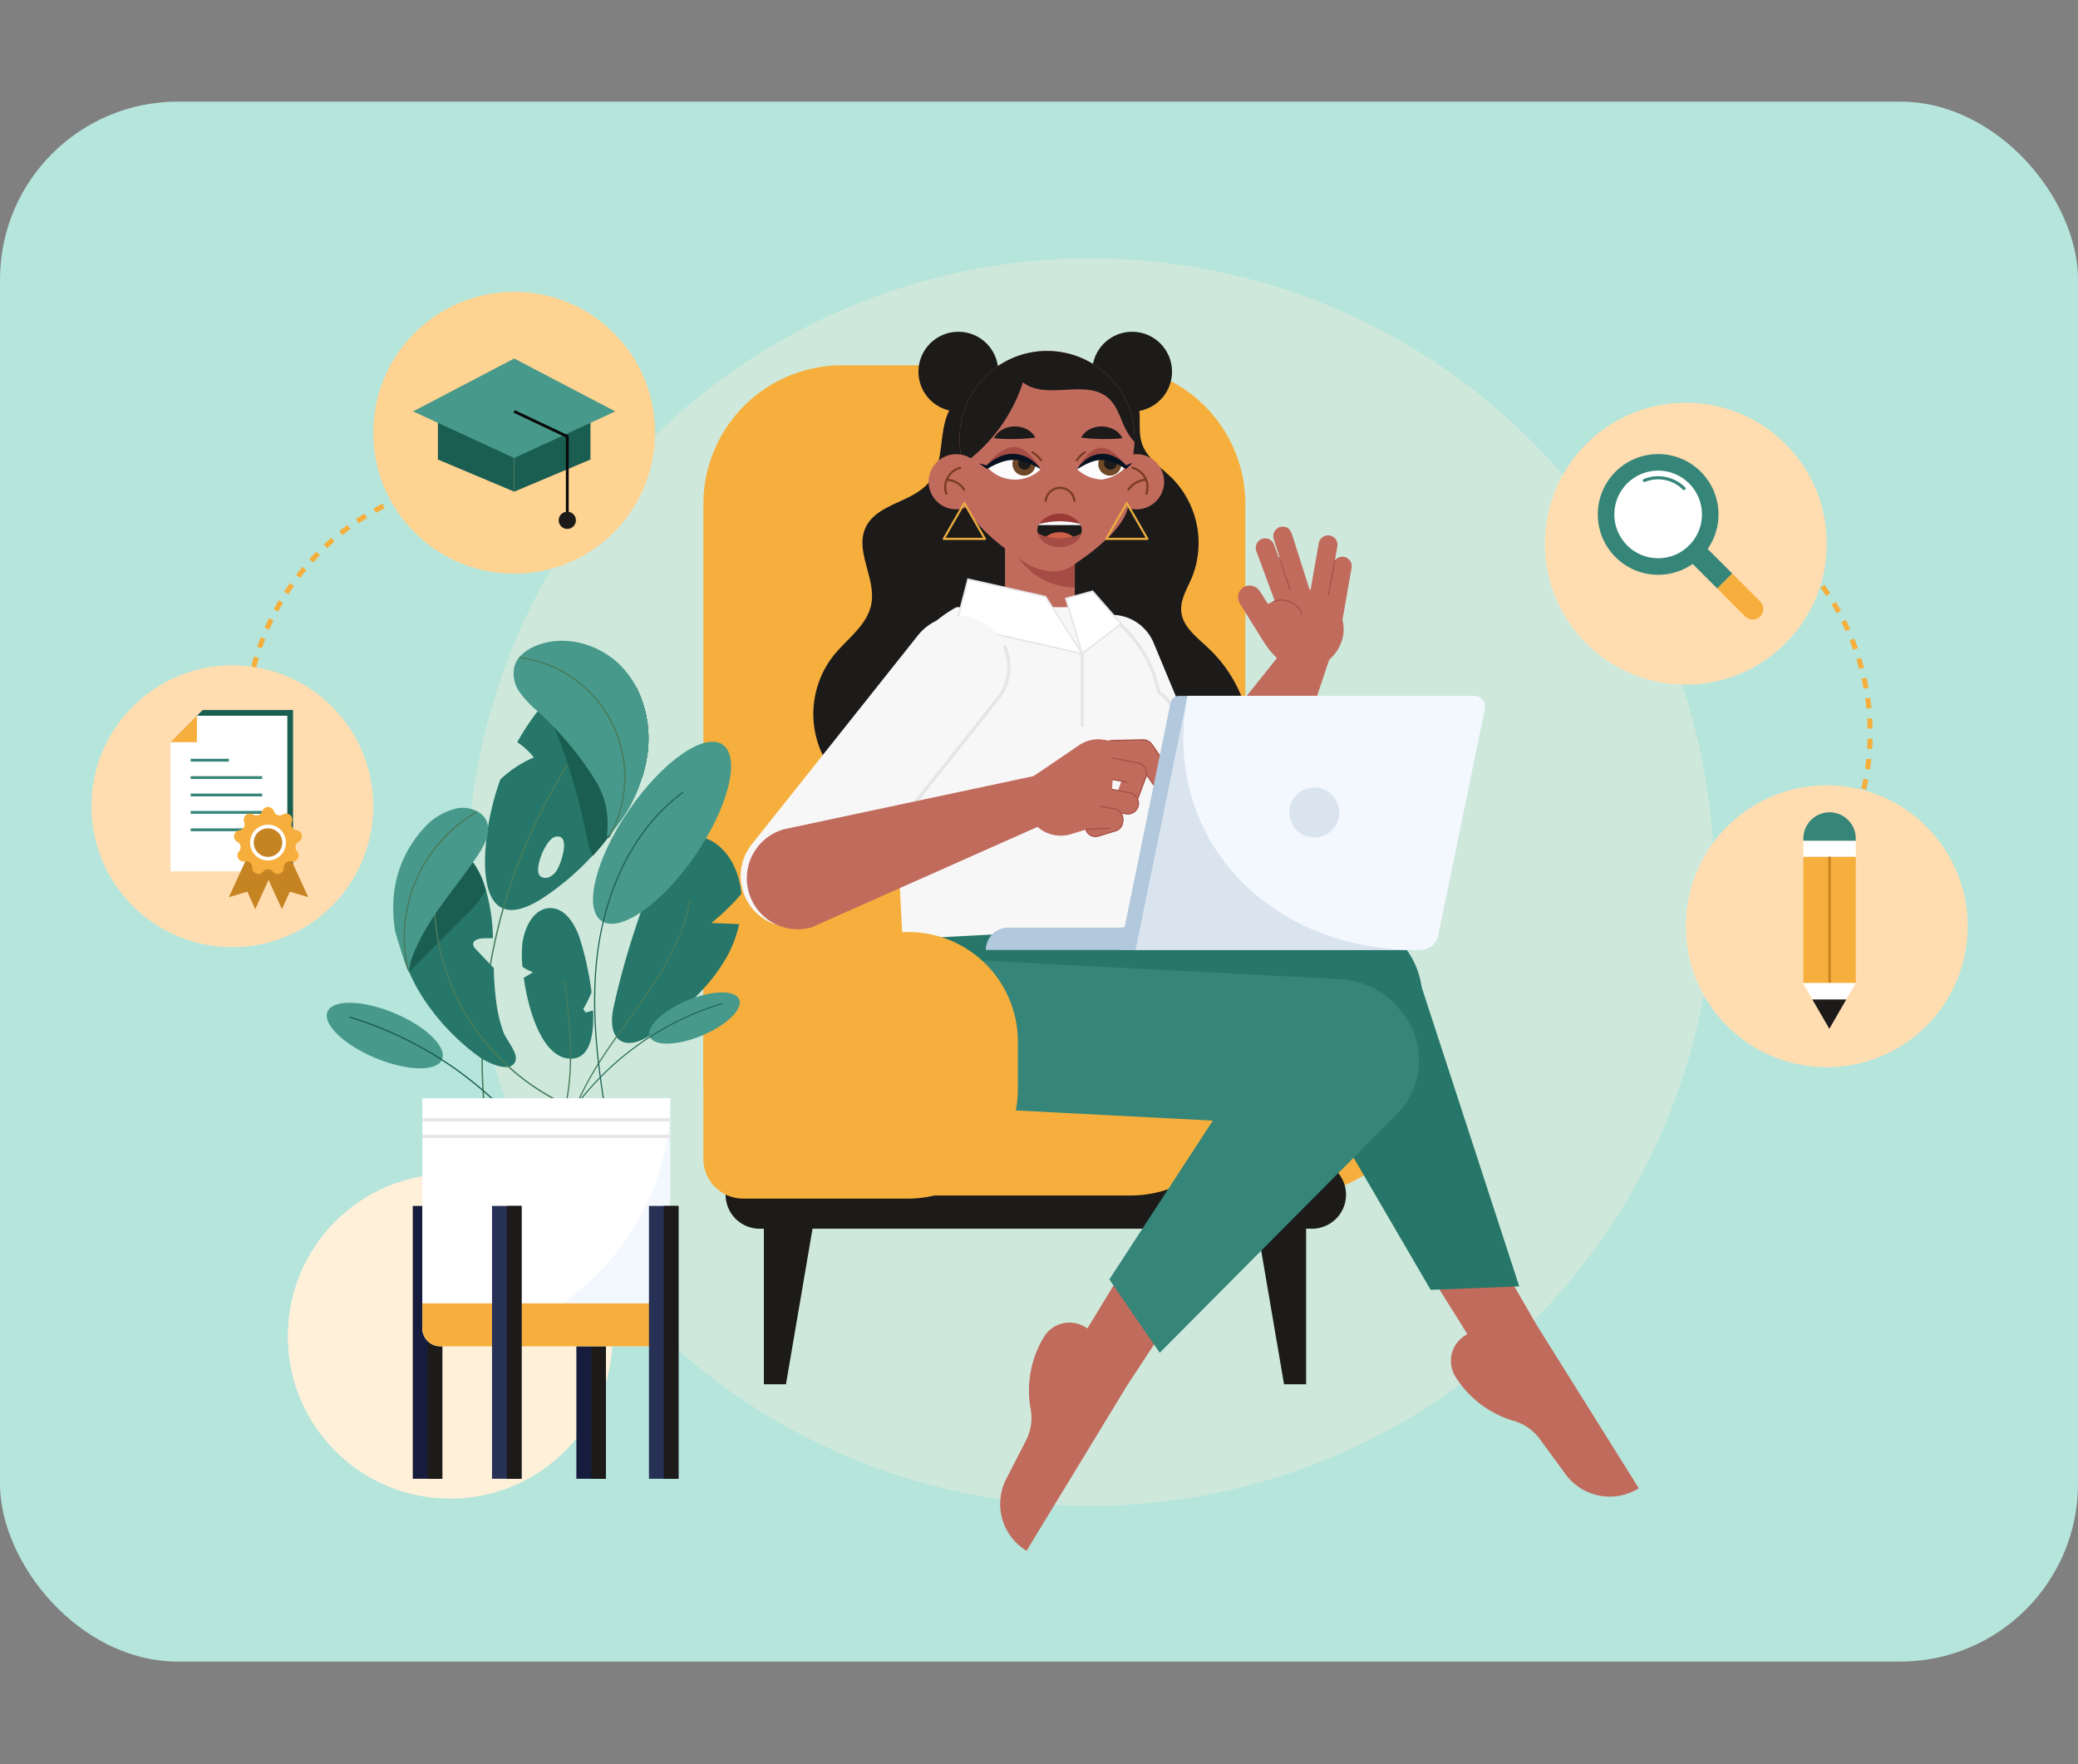 <svg xmlns="http://www.w3.org/2000/svg" width="409" height="347.196" viewBox="0 0 409 347.196">
  <rect x="0" y="0" width="409" height="347.196" fill="#808080" stroke="none"/>
  <g id="Group_13029" data-name="Group 13029" transform="translate(-436.9 -3540.533)">
    <rect id="Rectangle_174" data-name="Rectangle 174" width="409" height="307" rx="35" transform="translate(436.9 3560.533)" fill="#b6e6dd" opacity="0.98"/>
    <g id="Group_3886" data-name="Group 3886" transform="translate(454.9 3540.533)">
      <g id="Group_3809" data-name="Group 3809" transform="translate(23.035 0)">
        <circle id="Ellipse_104" data-name="Ellipse 104" cx="122.752" cy="122.752" r="122.752" transform="translate(0 173.598) rotate(-45)" fill="#fff0d9" opacity="0.33"/>
        <circle id="Ellipse_107" data-name="Ellipse 107" cx="31.966" cy="31.966" r="31.966" transform="translate(15.606 231.006)" fill="#fff0d9"/>
      </g>
      <g id="Group_3849" data-name="Group 3849" transform="translate(120.442 65.288)">
        <g id="Group_3814" data-name="Group 3814" transform="translate(0 6.602)">
          <path id="Path_3544" data-name="Path 3544" d="M1161.861,494.336h-9.439a26.231,26.231,0,0,1-26.231-26.232h0a26.231,26.231,0,0,1,26.231-26.232h9.439a26.231,26.231,0,0,1,26.231,26.232h0A26.231,26.231,0,0,1,1161.861,494.336Z" transform="translate(-1045.746 -330.95)" fill="#f6af3d"/>
          <path id="Path_3545" data-name="Path 3545" d="M1167.3,491.473h-94.8a13.115,13.115,0,0,1-13.115-13.115h0a13.116,13.116,0,0,1,13.115-13.116h94.8a13.117,13.117,0,0,1,13.116,13.116h0A13.116,13.116,0,0,1,1167.3,491.473Z" transform="translate(-1053.93 -328.087)" fill="#e2982b"/>
          <g id="Group_3813" data-name="Group 3813" transform="translate(4.377 156.538)">
            <path id="Path_3546" data-name="Path 3546" d="M1173.843,495.895H1065.117a6.692,6.692,0,0,1-6.692-6.692h0a6.692,6.692,0,0,1,6.692-6.692h108.726a6.693,6.693,0,0,1,6.692,6.692h0A6.693,6.693,0,0,1,1173.843,495.895Z" transform="translate(-1058.425 -482.51)" fill="#1c1b1a"/>
            <g id="Group_3812" data-name="Group 3812" transform="translate(7.53 11.647)">
              <g id="Group_3810" data-name="Group 3810" transform="translate(96.852)">
                <path id="Path_3547" data-name="Path 3547" d="M1156.943,525.238h4.347V492.886h-9.875Z" transform="translate(-1151.415 -492.886)" fill="#1c1b1a"/>
              </g>
              <g id="Group_3811" data-name="Group 3811">
                <path id="Path_3548" data-name="Path 3548" d="M1069.48,525.238h-4.348V492.886h9.875Z" transform="translate(-1065.133 -492.886)" fill="#1c1b1a"/>
              </g>
            </g>
          </g>
          <path id="Rectangle_193" data-name="Rectangle 193" d="M27.319,0H79.357a27.319,27.319,0,0,1,27.319,27.319V140.807A22.579,22.579,0,0,1,84.1,163.386H22.579A22.579,22.579,0,0,1,0,140.807V27.319A27.319,27.319,0,0,1,27.319,0Z" fill="#f6af3d"/>
        </g>
        <g id="Group_3847" data-name="Group 3847" transform="translate(7.336)">
          <g id="Group_3832" data-name="Group 3832" transform="translate(14.303)">
            <g id="Group_3815" data-name="Group 3815">
              <path id="Path_3549" data-name="Path 3549" d="M1099.751,354.25c-1.075,3.988-.525,8.621-3.094,11.855-3.271,4.118-10.389,4.268-12.578,9.05-2.114,4.619,2.048,9.936,1.155,14.937-.754,4.217-4.768,6.906-7.461,10.238a18.618,18.618,0,0,0-1.794,20.213,18.293,18.293,0,0,0,18.117,9.037c9.16-1.319,17.676-9.689,26.365-6.509,5.619,2.058,8.589,8.252,13.643,11.456,5.568,3.533,13.32,2.764,18.512-1.3s7.8-10.965,7.28-17.538a26.947,26.947,0,0,0-8.761-17.229c-2.078-1.935-4.588-3.9-4.9-6.72-.263-2.379,1.147-4.57,2.079-6.774a18.2,18.2,0,0,0-3.736-19.394c-2.218-2.242-5.15-4.067-6.119-7.067-.73-2.257-.172-4.734-.593-7.068-.733-4.065-4.391-7.1-8.337-8.325C1119.734,340.074,1102.842,342.8,1099.751,354.25Z" transform="translate(-1073.804 -336.588)" fill="#1c1b1a"/>
              <circle id="Ellipse_108" data-name="Ellipse 108" cx="7.857" cy="7.857" r="7.857" transform="translate(54.89)" fill="#1c1b1a"/>
              <circle id="Ellipse_109" data-name="Ellipse 109" cx="7.857" cy="7.857" r="7.857" transform="translate(20.688 0)" fill="#1c1b1a"/>
            </g>
            <g id="Group_3816" data-name="Group 3816" transform="translate(37.732 35.089)">
              <rect id="Rectangle_194" data-name="Rectangle 194" width="13.733" height="22.422" transform="translate(13.733 22.422) rotate(180)" fill="#c16b5d"/>
              <path id="Path_3550" data-name="Path 3550" d="M1121.123,383.652h0V368.434h-13.48v1.736A13.481,13.481,0,0,0,1121.123,383.652Z" transform="translate(-1107.391 -368.434)" fill="#a54d44"/>
            </g>
            <path id="Path_3551" data-name="Path 3551" d="M1099.448,357.769a19.377,19.377,0,0,0,.457,4.215l.1.942.77,7.107c.44,5.329,11.495,12.056,11.495,12.056a7.83,7.83,0,0,0,2.5,1.264,11.555,11.555,0,0,0,2.75.568,6.977,6.977,0,0,0,4.719-1.506c.337-.266.689-.507,1.043-.75,2.218-1.52,8.711-6.306,9.312-10.529l1.082-10.617a17.938,17.938,0,0,0,.209-2.051c.01-.231.013-.464.013-.7a17.224,17.224,0,1,0-34.448,0Z" transform="translate(-1070.662 -336.762)" fill="#c16b5d"/>
            <path id="Path_3552" data-name="Path 3552" d="M1099.448,357.769a19.377,19.377,0,0,0,.457,4.215l.1.942a32.069,32.069,0,0,0,11.918-16.208c4.552,3.628,12.509-.77,16.835,3.124,1.755,1.576,2.334,4.043,3.406,6.141a11.98,11.98,0,0,0,1.719,2.484c.01-.231.013-.464.013-.7a17.224,17.224,0,1,0-34.448,0Z" transform="translate(-1070.662 -336.762)" fill="#1c1b1a"/>
            <g id="Group_3823" data-name="Group 3823" transform="translate(22.69 24.09)">
              <g id="Group_3821" data-name="Group 3821">
                <g id="Group_3818" data-name="Group 3818" transform="translate(35.497 0)">
                  <path id="Path_3553" data-name="Path 3553" d="M1136.5,364.065a5.43,5.43,0,1,0-5.43,5.43A5.43,5.43,0,0,0,1136.5,364.065Z" transform="translate(-1125.641 -358.635)" fill="#c16b5d"/>
                  <g id="Group_3817" data-name="Group 3817" transform="translate(3.746 2.645)">
                    <path id="Path_3554" data-name="Path 3554" d="M1132.58,363.123a4.42,4.42,0,0,0-3.6,2.1" transform="translate(-1128.978 -360.73)" fill="none" stroke="#7b3b24" stroke-miterlimit="10" stroke-width="0.42"/>
                    <path id="Path_3555" data-name="Path 3555" d="M1129.617,360.991a3.954,3.954,0,0,1,2.848,5.312" transform="translate(-1128.9 -360.991)" fill="none" stroke="#7b3b24" stroke-miterlimit="10" stroke-width="0.42"/>
                  </g>
                </g>
                <g id="Group_3820" data-name="Group 3820">
                  <circle id="Ellipse_110" data-name="Ellipse 110" cx="5.43" cy="5.43" r="5.43" fill="#c16b5d"/>
                  <g id="Group_3819" data-name="Group 3819" transform="translate(3.281 2.645)">
                    <path id="Path_3556" data-name="Path 3556" d="M1097.146,363.123a4.42,4.42,0,0,1,3.6,2.1" transform="translate(-1096.915 -360.73)" fill="none" stroke="#7b3b24" stroke-miterlimit="10" stroke-width="0.42"/>
                    <path id="Path_3557" data-name="Path 3557" d="M1100.056,360.991a3.956,3.956,0,0,0-2.848,5.312" transform="translate(-1096.94 -360.991)" fill="none" stroke="#7b3b24" stroke-miterlimit="10" stroke-width="0.42"/>
                  </g>
                </g>
              </g>
              <g id="Group_3822" data-name="Group 3822" transform="translate(2.977 9.624)">
                <path id="Path_3558" data-name="Path 3558" d="M1129.215,367.208l-2.028,3.526-2.029,3.526h8.113l-2.028-3.526Z" transform="translate(-1093.18 -367.208)" fill="none" stroke="#eaab40" stroke-linecap="round" stroke-linejoin="round" stroke-width="0.42"/>
                <path id="Path_3559" data-name="Path 3559" d="M1100.727,367.208l-2.028,3.526-2.028,3.526h8.113l-2.028-3.526Z" transform="translate(-1096.67 -367.208)" fill="none" stroke="#eaab40" stroke-linecap="round" stroke-linejoin="round" stroke-width="0.42"/>
              </g>
            </g>
            <g id="Group_3831" data-name="Group 3831" transform="translate(32.695 18.635)">
              <g id="Group_3828" data-name="Group 3828" transform="translate(0 4.055)">
                <g id="Group_3825" data-name="Group 3825">
                  <path id="Path_3560" data-name="Path 3560" d="M1114.845,361.771s-2.2-4.268-5.11-4.381-5.624,3.69-5.624,3.69,2.465,2.646,5.371,2.759A8.671,8.671,0,0,0,1114.845,361.771Z" transform="translate(-1102.785 -357.388)" fill="#a54d44"/>
                  <g id="Group_3824" data-name="Group 3824" transform="translate(0 0.957)">
                    <path id="Path_3561" data-name="Path 3561" d="M1114.822,361.561a7.307,7.307,0,0,1-10.52-.425,8.687,8.687,0,0,1,5.357-2.024c.036.01.059,0,.1.008a7.9,7.9,0,0,1,4.053,1.574s-.023.012-.005.018A8.911,8.911,0,0,1,1114.822,361.561Z" transform="translate(-1102.762 -358.134)" fill="#fcfcfc"/>
                    <path id="Path_3562" data-name="Path 3562" d="M1113.171,361.158a2.27,2.27,0,1,1-4.36-1.266,2.146,2.146,0,0,1,.4-.773,7.9,7.9,0,0,1,4.053,1.574s-.023.012-.006.018A3.523,3.523,0,0,1,1113.171,361.158Z" transform="translate(-1102.221 -358.132)" fill="#6f4828"/>
                    <path id="Path_3563" data-name="Path 3563" d="M1114.056,360.03a5.97,5.97,0,0,0-1.977-1.79" transform="translate(-1101.809 -358.24)" fill="none" stroke="#7b3b24" stroke-miterlimit="10" stroke-width="0.42"/>
                    <path id="Path_3564" data-name="Path 3564" d="M1112.238,360.366a1.254,1.254,0,1,0-1.254,1.255A1.254,1.254,0,0,0,1112.238,360.366Z" transform="translate(-1102.097 -358.133)" fill="#1c1b1a"/>
                    <path id="Path_3565" data-name="Path 3565" d="M1114.994,361.62a7.016,7.016,0,0,0-2.182-2.071,6.533,6.533,0,0,0-2.97-.975,6.6,6.6,0,0,0-3.083.629,8,8,0,0,0-2.5,1.776l.335-.047c-.549-.164-1.1-.332-1.668-.448.452.368.93.684,1.405,1l.124.083.211-.13a13.324,13.324,0,0,1,2.511-1.19,7.04,7.04,0,0,1,5.235.094A16.3,16.3,0,0,1,1114.994,361.62Z" transform="translate(-1102.93 -358.2)" fill="#071321"/>
                  </g>
                </g>
                <g id="Group_3827" data-name="Group 3827" transform="translate(19.077 0.13)">
                  <path id="Path_3566" data-name="Path 3566" d="M1120.075,361.757s2-4.135,4.635-4.251,5.07,3.829,5.07,3.829-2.209,2.375-4.845,2.49A7.508,7.508,0,0,1,1120.075,361.757Z" transform="translate(-1119.907 -357.504)" fill="#a54d44"/>
                  <g id="Group_3826" data-name="Group 3826" transform="translate(0 0.826)">
                    <path id="Path_3567" data-name="Path 3567" d="M1120.075,361.561a7.525,7.525,0,0,0,4.856,2.025,7.623,7.623,0,0,0,4.681-2.45,7.52,7.52,0,0,0-4.856-2.024c-.033.01-.054,0-.086.008a6.8,6.8,0,0,0-3.675,1.574s.021.012,0,.018A8.446,8.446,0,0,0,1120.075,361.561Z" transform="translate(-1119.907 -358.134)" fill="#fcfcfc"/>
                    <path id="Path_3568" data-name="Path 3568" d="M1119.925,360.03a5.639,5.639,0,0,1,1.791-1.79" transform="translate(-1119.925 -358.24)" fill="none" stroke="#7b3b24" stroke-miterlimit="10" stroke-width="0.42"/>
                    <path id="Path_3569" data-name="Path 3569" d="M1128.22,361.158a2.27,2.27,0,1,1-4.36-1.266,2.15,2.15,0,0,1,.4-.773,7.9,7.9,0,0,1,4.053,1.574s-.024.012-.006.018A3.5,3.5,0,0,1,1128.22,361.158Z" transform="translate(-1119.454 -358.132)" fill="#6f4828"/>
                    <circle id="Ellipse_111" data-name="Ellipse 111" cx="1.254" cy="1.254" r="1.254" transform="translate(5.448 0.979)" fill="#1c1b1a"/>
                    <path id="Path_3570" data-name="Path 3570" d="M1120.072,361.62a15.781,15.781,0,0,1,2.336-1.264,8.694,8.694,0,0,1,1.186-.4,6.292,6.292,0,0,1,1.185-.161,6.494,6.494,0,0,1,2.359.458,12.122,12.122,0,0,1,2.264,1.179l.243.163.138-.126c.392-.357.787-.709,1.149-1.111a15.9,15.9,0,0,0-1.484.595l.38.037a7.125,7.125,0,0,0-2.23-1.768,5.215,5.215,0,0,0-5.621.358A6.334,6.334,0,0,0,1120.072,361.62Z" transform="translate(-1119.907 -358.2)" fill="#071321"/>
                  </g>
                </g>
              </g>
              <g id="Group_3829" data-name="Group 3829" transform="translate(2.876)">
                <path id="Path_3571" data-name="Path 3571" d="M1120.766,355.955a19.686,19.686,0,0,0,2.2.227c.65.036,1.253.058,1.855.068s1.207.008,1.857-.008a21.345,21.345,0,0,0,2.207-.155,3.821,3.821,0,0,0-1.705-1.725,5.186,5.186,0,0,0-4.653-.07A3.91,3.91,0,0,0,1120.766,355.955Z" transform="translate(-1103.621 -353.776)" fill="#1c1b1a"/>
                <path id="Path_3572" data-name="Path 3572" d="M1113.612,355.955a3.908,3.908,0,0,0-1.762-1.662,5.184,5.184,0,0,0-4.652.07,3.826,3.826,0,0,0-1.706,1.725,21.352,21.352,0,0,0,2.207.155c.65.016,1.253.02,1.857.008s1.206-.033,1.855-.068A19.653,19.653,0,0,0,1113.612,355.955Z" transform="translate(-1105.492 -353.776)" fill="#1c1b1a"/>
              </g>
              <path id="Path_3573" data-name="Path 3573" d="M1120.217,367.248a2.843,2.843,0,0,0-5.679,0" transform="translate(-1101.508 -352.456)" fill="none" stroke="#7b3b24" stroke-miterlimit="10" stroke-width="0.42"/>
              <g id="Group_3830" data-name="Group 3830" transform="translate(11.406 17.152)">
                <path id="Path_3574" data-name="Path 3574" d="M1121.752,372.586c-.384,1.511-2.163,2.655-4.28,2.655-2.163,0-3.973-1.2-4.311-2.762a9.125,9.125,0,0,0,4.311,1.09A10.65,10.65,0,0,0,1121.752,372.586Z" transform="translate(-1113.082 -368.637)" fill="#a54d44"/>
                <path id="Path_3575" data-name="Path 3575" d="M1121.472,371.084a15.578,15.578,0,0,0-8.085.033,5.019,5.019,0,0,1,8.085-.033Z" transform="translate(-1113.055 -369.056)" fill="#9b3a35"/>
                <path id="Path_3576" data-name="Path 3576" d="M1121.832,372.192a2.039,2.039,0,0,1-.1.647,10.515,10.515,0,0,1-4.278.982,9.044,9.044,0,0,1-4.307-1.089,2.113,2.113,0,0,1-.06-.54,2.7,2.7,0,0,1,.119-.778,1.328,1.328,0,0,1,.1-.254c.037-.065.066-.139.1-.2a15.454,15.454,0,0,1,8.081-.033,1.371,1.371,0,0,1,.119.237,2.658,2.658,0,0,1,.082.254A2.141,2.141,0,0,1,1121.832,372.192Z" transform="translate(-1113.091 -368.891)" fill="#1c1b1a"/>
                <path id="Path_3577" data-name="Path 3577" d="M1119.925,373.2a10.373,10.373,0,0,1-2.654.388,8.495,8.495,0,0,1-2.639-.4,4.182,4.182,0,0,1,2.639-.862A4.131,4.131,0,0,1,1119.925,373.2Z" transform="translate(-1112.902 -368.655)" fill="#cf5f46"/>
                <path id="Path_3578" data-name="Path 3578" d="M1121.586,371.161h-8.3c.037-.065.066-.139.1-.2a15.455,15.455,0,0,1,8.081-.033A1.38,1.38,0,0,1,1121.586,371.161Z" transform="translate(-1113.067 -368.891)" fill="#fcfcfc"/>
              </g>
            </g>
          </g>
          <g id="Group_3838" data-name="Group 3838" transform="translate(64.104 38.369)">
            <g id="Group_3837" data-name="Group 3837">
              <g id="Group_3835" data-name="Group 3835" transform="translate(0 17.343)">
                <g id="Group_3834" data-name="Group 3834">
                  <g id="Group_3833" data-name="Group 3833">
                    <path id="Path_3579" data-name="Path 3579" d="M1144.631,413.728v35.544a8.942,8.942,0,0,1-7.146-5.431l-8.246-19.763-10.377-24.9a8.927,8.927,0,1,1,16.477-6.878l5.377,12.925Z" transform="translate(-1118.169 -386.806)" fill="#f7f7f7"/>
                    <path id="Path_3580" data-name="Path 3580" d="M1167.5,393.374l-15.8,47.236a8.936,8.936,0,0,1-7.616,7.831,8.65,8.65,0,0,1-1.434.093c-.309-.012-.616-.026-.911-.066V412.924l.108.228,15.65-19.606Z" transform="translate(-1115.281 -386.001)" fill="#c16b5d"/>
                    <line id="Line_15" data-name="Line 15" x2="10.104" y2="24.228" transform="translate(3.402 18.871)" fill="none" stroke="#e6e6e8" stroke-miterlimit="10" stroke-width="0.643"/>
                  </g>
                </g>
              </g>
              <g id="Group_3836" data-name="Group 3836" transform="translate(33.789)">
                <path id="Path_3581" data-name="Path 3581" d="M1149.747,383.077a2.373,2.373,0,0,1,2.825.991l1.606,2.5a4.411,4.411,0,0,1,1.332-.567l-3.611-9.784a1.915,1.915,0,0,1,.752-2.315,1.853,1.853,0,0,1,2.691.947l2.214,6-2.284-7.162a1.9,1.9,0,0,1,1.273-2.284h0c1.794-.315,2.168.887,2.494,1.91l3.327,10.43.193-.013,1.587-9.046a1.92,1.92,0,0,1,1.821-1.628,1.86,1.86,0,0,1,1.857,2.181l-.481,2.733a1.855,1.855,0,0,1,2.33-.5,1.889,1.889,0,0,1,.945,2.026l-1.758,10.02c-.008.046-.026.089-.037.134a7.516,7.516,0,0,1-.666,5.44,7.991,7.991,0,0,1-6.167,4.285c-4.146.441-6.918-2.545-8.908-5.754-1.249-2.016-4.447-7.144-4.447-7.144A2.31,2.31,0,0,1,1149.747,383.077Z" transform="translate(-1148.271 -371.355)" fill="#c16b5d"/>
                <line id="Line_16" data-name="Line 16" x1="1.28" y2="6.798" transform="translate(17.795 6.619)" fill="none" stroke="#a54d44" stroke-miterlimit="10" stroke-width="0.208"/>
                <line id="Line_17" data-name="Line 17" x2="2.17" y2="6.521" transform="translate(8.125 6.005)" fill="none" stroke="#a54d44" stroke-miterlimit="10" stroke-width="0.208"/>
                <path id="Path_3582" data-name="Path 3582" d="M1160.122,386.878a4.392,4.392,0,0,0-5.771-2.3" transform="translate(-1147.526 -369.779)" fill="none" stroke="#a54d44" stroke-miterlimit="10" stroke-width="0.208"/>
              </g>
            </g>
          </g>
          <g id="Group_3840" data-name="Group 3840" transform="translate(29.609 48.703)">
            <path id="Path_3583" data-name="Path 3583" d="M1144.075,410.348c0-3.62-1.614-6.727-3.92-8.072v0a24.756,24.756,0,0,0-3.651-8.8c-.217-.331-.448-.649-.678-.966a20.929,20.929,0,0,0-1.486-1.833c-.217-.245-.448-.491-.679-.735-.318-.332-.649-.65-.981-.953-.144-.144-.3-.274-.461-.419-.188-.158-.376-.318-.578-.476a18.645,18.645,0,0,0-1.717-1.313c-.692-.476-1.429-.909-2.165-1.313H1100.3a24.667,24.667,0,0,0-12.857,21.661l2.568,49.931h48.041l1.991-38.559v-.008C1142.406,417.177,1144.075,414.029,1144.075,410.348Z" transform="translate(-1087.439 -379.962)" fill="#f7f7f7"/>
            <path id="Path_3584" data-name="Path 3584" d="M1134.18,437.237l1.13-18.85c2.415-1.275,4.129-4.454,4.129-8.182,0-3.622-1.617-6.732-3.925-8.075a24.7,24.7,0,0,0-10.229-15.5" transform="translate(-1082.803 -379.818)" fill="none" stroke="#e6e6e8" stroke-miterlimit="10" stroke-width="0.643"/>
            <g id="Group_3839" data-name="Group 3839" transform="translate(12.785)">
              <path id="Path_3585" data-name="Path 3585" d="M1101.186,380.562,1116.437,384l7.213,11.221-24.821-5.592Z" transform="translate(-1098.829 -380.562)" fill="#fff" stroke="#e6e6e8" stroke-miterlimit="10" stroke-width="0.321"/>
              <path id="Path_3586" data-name="Path 3586" d="M1123.35,382.677l-5.263,1.412,3.2,10.87,7.656-5.886Z" transform="translate(-1096.47 -380.303)" fill="#fff" stroke="#e6e6e8" stroke-miterlimit="10" stroke-width="0.321"/>
              <line id="Line_18" data-name="Line 18" y2="14.36" transform="translate(24.82 14.657)" fill="none" stroke="#e6e6e8" stroke-miterlimit="10" stroke-width="0.643"/>
            </g>
          </g>
          <g id="Group_3844" data-name="Group 3844" transform="translate(0 55.945)">
            <path id="Path_3587" data-name="Path 3587" d="M1078.937,444.439l32.734-41.156a10.028,10.028,0,0,0-1.606-14.09h0a10.028,10.028,0,0,0-14.091,1.606l-32.732,41.156a10.028,10.028,0,0,0,1.606,14.09h0A10.027,10.027,0,0,0,1078.937,444.439Z" transform="translate(-1061.061 -387.014)" fill="#f7f7f7"/>
            <path id="Path_3588" data-name="Path 3588" d="M1086.759,430.006l21.763-27.362a10.03,10.03,0,0,0,1.276-10.406" transform="translate(-1057.913 -386.374)" fill="none" stroke="#e6e6e8" stroke-miterlimit="10" stroke-width="0.643"/>
            <g id="Group_3843" data-name="Group 3843" transform="translate(1.212 24.261)">
              <g id="Group_3841" data-name="Group 3841" transform="translate(54.857)">
                <path id="Path_3589" data-name="Path 3589" d="M1124.049,413.593a2.109,2.109,0,0,0,1.678,2.471l2.547.487-1.255,3.382a2.111,2.111,0,1,0,3.958,1.469l1.91-5.153.22-.589a2.112,2.112,0,0,0-1.087-2.648l-.012,0a2.031,2.031,0,0,0-.4-.118l-.378-.073-4.714-.9A2.111,2.111,0,0,0,1124.049,413.593Z" transform="translate(-1109.418 -408.228)" fill="#c16b5d"/>
                <path id="Path_3590" data-name="Path 3590" d="M1130.445,412.714l.378.073a2.029,2.029,0,0,1,.4.118c-.047-.02-.094-.043-.146-.061A2.09,2.09,0,0,0,1130.445,412.714Z" transform="translate(-1108.63 -408.126)" fill="#c16b5d"/>
                <path id="Path_3591" data-name="Path 3591" d="M1122.312,419.961l5.093.973a2.112,2.112,0,0,1,1.677,2.471c-.006.028-.013.056-.02.084a1.973,1.973,0,0,1-1.394,1.779l-3.4,1.032a1.972,1.972,0,0,1-2.46-1.314h0a1.948,1.948,0,0,1-.066-.834l-.224-.044a2.111,2.111,0,0,1,.792-4.147Z" transform="translate(-1109.933 -407.243)" fill="#c16b5d"/>
                <path id="Path_3592" data-name="Path 3592" d="M1122.565,418.817h0a2.112,2.112,0,0,0,1.677,2.471l5.093.973a2.111,2.111,0,0,0,2.47-1.677h0a2.111,2.111,0,0,0-1.677-2.47l-5.093-.974A2.112,2.112,0,0,0,1122.565,418.817Z" transform="translate(-1109.6 -407.589)" fill="#c16b5d"/>
                <path id="Path_3593" data-name="Path 3593" d="M1128.156,422.084l.9.173a2.111,2.111,0,0,0,2.47-1.677h0a2.111,2.111,0,0,0-1.678-2.469l-5.092-.974" transform="translate(-1109.326 -407.585)" fill="none" stroke="#a54d44" stroke-miterlimit="10" stroke-width="0.215"/>
                <path id="Path_3594" data-name="Path 3594" d="M1131.147,412.888a2.112,2.112,0,0,1,1.087,2.648l-.22.589a2.133,2.133,0,0,0,.4-.889,2.113,2.113,0,0,0-1.268-2.348Z" transform="translate(-1108.544 -408.105)" fill="#c16b5d"/>
                <path id="Path_3595" data-name="Path 3595" d="M1126.049,408.859l6.466-.144a2.106,2.106,0,0,1,1.825.979,2.035,2.035,0,0,1,.172.217l3.441,5.068a2.112,2.112,0,1,1-3.494,2.372l-2.979-4.389-5.338.119a2.112,2.112,0,0,1-2.157-2.064h0A2.111,2.111,0,0,1,1126.049,408.859Z" transform="translate(-1109.422 -408.616)" fill="#c16b5d"/>
                <path id="Path_3596" data-name="Path 3596" d="M1125.824,408.859l6.466-.144a2.106,2.106,0,0,1,1.825.979,2,2,0,0,1,.172.217l3.442,5.068a2.112,2.112,0,0,1-3.494,2.372l-1.112-1.64" transform="translate(-1109.196 -408.616)" fill="none" stroke="#a54d44" stroke-miterlimit="10" stroke-width="0.215"/>
                <path id="Path_3597" data-name="Path 3597" d="M1133.347,415.695l-1.867-2.749-5.338.119a2.111,2.111,0,0,1-2.157-2.064h0a2.111,2.111,0,0,1,2.064-2.158" transform="translate(-1109.422 -408.6)" fill="#c16b5d"/>
                <path id="Path_3598" data-name="Path 3598" d="M1128.776,409.115l-.586,7.166-.192,2.843-3.42,6.746-4.5,1.394-.157.049-.033.01h0a6.956,6.956,0,0,1-7.3-11.1l-.01-.336,9.008-6.115a6.636,6.636,0,0,1,4.829-1.054Z" transform="translate(-1111.011 -408.627)" fill="#c16b5d"/>
                <path id="Path_3599" data-name="Path 3599" d="M1131.289,419.819l1.325-3.574.22-.589a2.112,2.112,0,0,0-1.086-2.648l-.012,0a2.03,2.03,0,0,0-.4-.118l-.378-.073-4.715-.9" transform="translate(-1109.144 -408.224)" fill="none" stroke="#a54d44" stroke-miterlimit="10" stroke-width="0.215"/>
                <line id="Line_19" data-name="Line 19" x1="2.882" y1="0.551" transform="translate(17.131 7.904)" fill="none" stroke="#a54d44" stroke-miterlimit="10" stroke-width="0.215"/>
                <path id="Path_3600" data-name="Path 3600" d="M1124.486,420.364l2.7.516a2.112,2.112,0,0,1,1.677,2.471c-.006.028-.013.056-.02.084a1.973,1.973,0,0,1-1.394,1.779l-3.4,1.032a1.972,1.972,0,0,1-2.459-1.314" transform="translate(-1109.715 -407.189)" fill="none" stroke="#a54d44" stroke-miterlimit="10" stroke-width="0.215"/>
                <line id="Line_20" data-name="Line 20" x1="4.813" y2="0.254" transform="translate(11.876 17.488)" fill="none" stroke="#a54d44" stroke-miterlimit="10" stroke-width="0.215"/>
              </g>
              <g id="Group_3842" data-name="Group 3842" transform="translate(0 7.204)">
                <path id="Path_3601" data-name="Path 3601" d="M1074.893,444.851l44.471-19.772-.595-10.034-49.321,10.5a10.029,10.029,0,0,0-6.929,12.373h0A10.028,10.028,0,0,0,1074.893,444.851Z" transform="translate(-1062.14 -415.045)" fill="#c16b5d"/>
              </g>
            </g>
          </g>
          <g id="Group_3845" data-name="Group 3845" transform="translate(32.286 115.03)">
            <path id="Path_3602" data-name="Path 3602" d="M1189.139,514.686l-.47.294a5.88,5.88,0,0,0-1.866,8.1,20.258,20.258,0,0,0,11.531,8.711h0a9.58,9.58,0,0,1,5.062,3.543l5.065,6.922a10.787,10.787,0,0,0,14.425,2.775L1202.7,512.765l-5.186-8.981-3.8-5.387-10.608,6.636Z" transform="translate(-1078.397 -432.454)" fill="#c16b5d"/>
            <path id="Path_3603" data-name="Path 3603" d="M1179.365,468.577l-68.957,3.642a19.075,19.075,0,0,1-20.056-18.042l-.529-10.014,84.963-4.49a16.076,16.076,0,0,1,16.9,15.206h0A13.03,13.03,0,0,1,1179.365,468.577Z" transform="translate(-1089.824 -439.651)" fill="#267769"/>
            <path id="Path_3604" data-name="Path 3604" d="M1185.5,513.117,1155.9,462.363a14.765,14.765,0,0,1,6.6-20.861h0a14.765,14.765,0,0,1,20.187,8.845l20.247,62.08Z" transform="translate(-1081.976 -439.589)" fill="#267769"/>
          </g>
          <g id="Group_3846" data-name="Group 3846" transform="translate(32.506 123.004)">
            <path id="Path_3605" data-name="Path 3605" d="M1189.63,472.7a13.02,13.02,0,0,1-12.568,7.681l-9.29-.485-59.668-3.091a19.056,19.056,0,0,1-18.06-20.045l.522-10.01,84.965,4.416a16.053,16.053,0,0,1,15.218,16.884A13.1,13.1,0,0,1,1189.63,472.7Z" transform="translate(-1090.02 -446.754)" fill="#358579"/>
            <path id="Path_3606" data-name="Path 3606" d="M1111.757,556.744a10.779,10.779,0,0,1-4-14.133l3.917-7.633a3.7,3.7,0,0,0,.168-.369q.125-.257.229-.525a9.593,9.593,0,0,0,.5-5.22,20.273,20.273,0,0,1,2.613-14.217,5.876,5.876,0,0,1,8.076-1.961l.479.284,5.918-9.721,5.756,3.5,4.935,3-3.114,5.817-.282.431-5.413,8.23Z" transform="translate(-1087.992 -439.833)" fill="#c16b5d"/>
            <path id="Path_3607" data-name="Path 3607" d="M1125.709,509.659l33.433-51.283a14.982,14.982,0,0,1,22.51-3.011h0a14.983,14.983,0,0,1,.667,21.755L1135.626,524.1Z" transform="translate(-1085.647 -446.163)" fill="#358579"/>
          </g>
        </g>
        <path id="Rectangle_195" data-name="Rectangle 195" d="M7.814,0h32.53A21.558,21.558,0,0,1,61.9,21.558v9.347A21.558,21.558,0,0,1,40.344,52.464H7.814A7.814,7.814,0,0,1,0,44.65V7.814A7.814,7.814,0,0,1,7.814,0Z" transform="translate(0 118.136)" fill="#f6af3d"/>
        <g id="Group_3848" data-name="Group 3848" transform="translate(55.593 71.666)">
          <path id="Path_3608" data-name="Path 3608" d="M1187.424,446.037h-83.373a4.379,4.379,0,0,1,4.379-4.379h78.994Z" transform="translate(-1104.051 -396.04)" fill="#b1c8dd"/>
          <path id="Path_3609" data-name="Path 3609" d="M1186.587,451.015h-59.019l9.96-48.6a1.72,1.72,0,0,1,1.69-1.4h55a2.147,2.147,0,0,1,2.109,2.547Z" transform="translate(-1101.17 -401.019)" fill="#b1c8dd"/>
          <path id="Path_3610" data-name="Path 3610" d="M1186.4,451.015H1130.3l10.225-50h56.428a2.148,2.148,0,0,1,2.11,2.547l-9.2,44.575A3.53,3.53,0,0,1,1186.4,451.015Z" transform="translate(-1100.835 -401.019)" fill="#dae4ef"/>
          <path id="Path_3611" data-name="Path 3611" d="M1185.367,451.015h-1.051c-28.588,0-50.129-21.906-44.819-50h56.428a2.148,2.148,0,0,1,2.11,2.547l-9.2,44.575A3.53,3.53,0,0,1,1185.367,451.015Z" transform="translate(-1099.808 -401.019)" fill="#f3f8ff"/>
          <path id="Path_3612" data-name="Path 3612" d="M1157.27,422a4.916,4.916,0,1,1,4.917,4.915A4.916,4.916,0,0,1,1157.27,422Z" transform="translate(-1097.531 -399.05)" fill="#dae4ef"/>
        </g>
      </g>
      <g id="Group_3870" data-name="Group 3870" transform="translate(46.313 126.113)">
        <g id="Group_3857" data-name="Group 3857" transform="translate(13.081)">
          <g id="Group_3856" data-name="Group 3856">
            <g id="Group_3855" data-name="Group 3855">
              <g id="Group_3854" data-name="Group 3854">
                <g id="Group_3850" data-name="Group 3850" transform="translate(20.122 52.601)">
                  <path id="Path_3613" data-name="Path 3613" d="M1032.226,467.855c-5.345-.136-8.2-9.01-9.152-15.925a19.4,19.4,0,0,0,1.79-1.092,13.547,13.547,0,0,1-2.035-1.025,23.468,23.468,0,0,1-.04-4.555c.409-3.253,2.27-7.066,5.541-7.036,2.891.026,4.735,3.048,5.708,5.77a60.081,60.081,0,0,1,2.375,10.818,21.8,21.8,0,0,1-1.635,3.261c.156.228.311.461.467.695.49-.13.986-.262,1.478-.388C1036.944,463.512,1036.007,467.95,1032.226,467.855Z" transform="translate(-1017.498 -438.222)" fill="#267769"/>
                  <path id="Path_3614" data-name="Path 3614" d="M1018.065,493.949c7.477-3.11,12.221-10.847,13.88-18.773s.718-16.138-.228-24.181" transform="translate(-1018.065 -436.657)" fill="none" stroke="#477c5c" stroke-miterlimit="10" stroke-width="0.244"/>
                </g>
                <g id="Group_3851" data-name="Group 3851" transform="translate(33.454 38.513)">
                  <path id="Path_3615" data-name="Path 3615" d="M1058.048,442.681l5.487.237a23.815,23.815,0,0,1-2.568,6.665c-3.253,5.719-8.377,10.1-13.521,14.2-5.818,4.638-10.2,2.725-8.606-4.658a156.842,156.842,0,0,1,4.319-15.568c.828-2.52,1.7-5.017,2.579-7.486.17-.469.335-.935.5-1.4,1.436-3.968,3.764-8.488,7.957-8.965,3.3-.379,6.338,2.11,7.936,5.021a15.645,15.645,0,0,1,1.829,6.235A41.35,41.35,0,0,1,1058.048,442.681Z" transform="translate(-1028.893 -425.671)" fill="#267769"/>
                  <path id="Path_3616" data-name="Path 3616" d="M1031.434,497.677c-2.752-6.974-1.409-15,1.7-21.822s7.827-12.756,12.132-18.894,8.307-12.744,9.636-20.122" transform="translate(-1029.942 -424.303)" fill="none" stroke="#477c5c" stroke-miterlimit="10" stroke-width="0.237"/>
                </g>
                <g id="Group_3852" data-name="Group 3852" transform="translate(17.487)">
                  <path id="Path_3617" data-name="Path 3617" d="M1048.073,413.784A22.475,22.475,0,0,0,1046.1,399.9a9.7,9.7,0,0,0-3.3-1.82c-.08-.025-.153-.049-.23-.072a12.967,12.967,0,0,0-8.334.373,18.786,18.786,0,0,0-7.643,6.1c-.52.653-1.013,1.329-1.479,2.008q-1.371,1.983-2.535,4.088a13.033,13.033,0,0,1,3.26,2.983,22.648,22.648,0,0,0-6.584,4.333,51.6,51.6,0,0,0-2.818,12.407c-.881,8.816.806,17.92,11.622,10.632a52.17,52.17,0,0,0,9.338-8.045,50.706,50.706,0,0,0,3.724-4.566l0,0a49.531,49.531,0,0,0,6.358-11.9C1047.73,415.528,1047.924,414.646,1048.073,413.784Zm-17.949,22.343a3.262,3.262,0,0,1-1.45,1.065,1.614,1.614,0,0,1-1.679-.388c-1.156-1.347,1.2-7.164,3.029-7.612C1033.377,428.372,1031.106,434.981,1030.124,436.128Z" transform="translate(-1015.654 -390.611)" fill="#267769"/>
                  <path id="Path_3618" data-name="Path 3618" d="M1017.017,488.19A108.474,108.474,0,0,1,1035.7,408.9" transform="translate(-1015.718 -389.212)" fill="none" stroke="#477c5c" stroke-miterlimit="10" stroke-width="0.275"/>
                  <path id="Path_3619" data-name="Path 3619" d="M1045.927,417.4a49.425,49.425,0,0,1-5.642,10.44,50.519,50.519,0,0,1-4.122,5.115c-.014-.025-.025-.052-.035-.074a18.747,18.747,0,0,1-1.331-4.627,118.3,118.3,0,0,0-6.164-20.541q-.94-2.357-1.991-4.675a17.429,17.429,0,0,1,6.4-4.644,13,13,0,0,1,8.254-.4c.078.022.151.047.23.072a9.725,9.725,0,0,1,3.257,1.74c.016.025.028.052.043.08a22.476,22.476,0,0,1,1.969,13.888c-.149.862-.344,1.743-.585,2.631C1046.126,416.743,1046.028,417.072,1045.927,417.4Z" transform="translate(-1014.38 -390.608)" fill="#195e51"/>
                  <path id="Path_3620" data-name="Path 3620" d="M1046.591,418.157a29.008,29.008,0,0,1-5.642,10.44c-.141.159-.283.319-.429.47l0,0c-.291.313-.588.611-.894.9.4-4.567-.085-7.725-2.658-11.741a64.426,64.426,0,0,0-7.667-9.756q-1.466-1.547-3.042-2.991c-.089-.083-.18-.164-.268-.247a21,21,0,0,1-3.49-3.685,6.307,6.307,0,0,1-1.083-5.17c.587-1.986,2.453-3.339,4.379-4.1,5.857-2.3,12.939-.11,17.121,4.587a18.03,18.03,0,0,1,2.537,3.7c.016.025.028.052.043.08a22.478,22.478,0,0,1,1.969,13.888c-.149.862-.344,1.743-.585,2.631C1046.79,417.5,1046.692,417.825,1046.591,418.157Z" transform="translate(-1015.044 -391.361)" fill="#47998b"/>
                  <path id="Path_3621" data-name="Path 3621" d="M1039.829,429.738c.189-.33.373-.664.543-1a23.739,23.739,0,0,0-18.146-34.449" transform="translate(-1014.921 -391.003)" fill="none" stroke="#477c5c" stroke-miterlimit="10" stroke-width="0.275"/>
                </g>
                <g id="Group_3853" data-name="Group 3853" transform="translate(0 32.862)">
                  <path id="Path_3622" data-name="Path 3622" d="M1017.294,433.159c.153.33.3.661.422.993a36.011,36.011,0,0,1,1.977,11.375c-.687-.013-1.374,0-2.059.031-.81.042-1.863.382-1.827,1.191a1.642,1.642,0,0,0,.558.98q1.748,1.839,3.5,3.684a60.947,60.947,0,0,0,.522,6.939,27.077,27.077,0,0,0,1.39,5.7c.485,1.309,2.583,3.832,2.427,5.146a1.681,1.681,0,0,1-1.364,1.63c-1.782.392-4.784-1.176-5.831-1.934a44.458,44.458,0,0,1-10.991-11.5,34.78,34.78,0,0,1-2.656-4.867,30.968,30.968,0,0,1-2.334-7.8,25.569,25.569,0,0,1,.02-8.226,14.06,14.06,0,0,1,2.6-6.444,7.733,7.733,0,0,1,6.034-3.09,6.025,6.025,0,0,1,.682.056C1013.493,427.438,1015.911,430.172,1017.294,433.159Z" transform="translate(-1000.07 -419.862)" fill="#267769"/>
                  <path id="Path_3623" data-name="Path 3623" d="M1017.01,432.7c.082.159.162.323.238.487.153.33.294.665.42,1,.24.625.447,1.256.631,1.89a1.837,1.837,0,0,1-.084.169,20.838,20.838,0,0,1-3.892,4.759q-5.576,5.6-11.16,11.2c-.056-.131-.115-.265-.169-.4a30.583,30.583,0,0,1-2.008-7.049,25.613,25.613,0,0,1,.017-8.227,14.1,14.1,0,0,1,2.6-6.443,7.728,7.728,0,0,1,6.029-3.089,5.769,5.769,0,0,1,.686.056C1013.276,427.448,1015.6,429.91,1017.01,432.7Z" transform="translate(-1000.076 -419.858)" fill="#195e51"/>
                  <path id="Path_3624" data-name="Path 3624" d="M1008.613,427.105a44.713,44.713,0,0,0,29.742,53.182" transform="translate(-999.255 -419.845)" fill="none" stroke="#477c5c" stroke-miterlimit="10" stroke-width="0.275"/>
                  <path id="Path_3625" data-name="Path 3625" d="M1008.644,441.213c2.489-3.645,5.316-7.094,7.816-10.733,1.436-2.09,2.823-4.557,2.212-6.763-.624-2.252-3.3-3.393-5.825-3a12.229,12.229,0,0,0-6.653,3.909,22.661,22.661,0,0,0-5.991,13.921,26.873,26.873,0,0,0,.349,6.512,70.742,70.742,0,0,0,2.733,7.909,9.471,9.471,0,0,1,.418-2.457,30.05,30.05,0,0,1,1.355-3.233A48.086,48.086,0,0,1,1008.644,441.213Z" transform="translate(-1000.139 -420.637)" fill="#47998b"/>
                  <path id="Path_3626" data-name="Path 3626" d="M1002.827,452.376a28.364,28.364,0,0,1,13.445-30.96" transform="translate(-999.898 -420.542)" fill="none" stroke="#477c5c" stroke-miterlimit="10" stroke-width="0.275"/>
                </g>
              </g>
            </g>
          </g>
        </g>
        <g id="Group_3858" data-name="Group 3858" transform="translate(52.406 19.862)">
          <path id="Path_3627" data-name="Path 3627" d="M1055.271,431.448c-6.588,9.578-14.843,15.34-18.436,12.868s-1.166-12.241,5.422-21.819,14.842-15.34,18.436-12.868S1061.859,421.869,1055.271,431.448Z" transform="translate(-1035.173 -409.056)" fill="#47998b"/>
          <path id="Path_3628" data-name="Path 3628" d="M1039.227,489.921c-2.335-12.709-4.68-25.619-3.416-38.479s6.641-25.892,17.053-33.543" transform="translate(-1035.139 -407.973)" fill="none" stroke="#195e51" stroke-miterlimit="10" stroke-width="0.221"/>
        </g>
        <g id="Group_3859" data-name="Group 3859" transform="translate(0 71.233)">
          <path id="Path_3629" data-name="Path 3629" d="M1001.754,456.845c6.227,2.592,10.448,6.674,9.431,9.119s-6.89,2.325-13.117-.267-10.448-6.676-9.431-9.119S995.527,454.253,1001.754,456.845Z" transform="translate(-988.486 -454.82)" fill="#47998b"/>
          <path id="Path_3630" data-name="Path 3630" d="M1040.134,503.7A72.31,72.31,0,0,0,992.5,457.339" transform="translate(-987.995 -454.511)" fill="none" stroke="#195e51" stroke-miterlimit="10" stroke-width="0.25"/>
        </g>
        <g id="Group_3860" data-name="Group 3860" transform="translate(40.561 69.196)">
          <path id="Path_3631" data-name="Path 3631" d="M1052.5,454.588c-4.866,2.025-8.165,5.216-7.37,7.126s5.385,1.817,10.25-.209,8.165-5.215,7.37-7.126S1057.363,452.563,1052.5,454.588Z" transform="translate(-1022.123 -453.005)" fill="#47998b"/>
          <path id="Path_3632" data-name="Path 3632" d="M1024.621,491.2a56.505,56.505,0,0,1,37.223-36.23" transform="translate(-1024.621 -452.764)" fill="none" stroke="#195e51" stroke-miterlimit="10" stroke-width="0.195"/>
        </g>
        <g id="Group_3863" data-name="Group 3863" transform="translate(16.928 111.215)">
          <g id="Group_3861" data-name="Group 3861">
            <rect id="Rectangle_196" data-name="Rectangle 196" width="5.817" height="53.695" fill="#161c3d"/>
            <rect id="Rectangle_197" data-name="Rectangle 197" width="2.909" height="53.695" transform="translate(2.909)" fill="#1c1b1a"/>
          </g>
          <g id="Group_3862" data-name="Group 3862" transform="translate(32.203)">
            <rect id="Rectangle_198" data-name="Rectangle 198" width="5.817" height="53.695" fill="#161c3d"/>
            <rect id="Rectangle_199" data-name="Rectangle 199" width="2.909" height="53.695" transform="translate(2.909)" fill="#1c1b1a"/>
          </g>
        </g>
        <g id="Group_3866" data-name="Group 3866" transform="translate(18.817 90.055)">
          <g id="Group_3865" data-name="Group 3865">
            <path id="Path_3633" data-name="Path 3633" d="M1054.036,471.588V516.8a3.568,3.568,0,0,1-3.574,3.574h-41.637a3,3,0,0,1-.754-.086,3.556,3.556,0,0,1-2.821-3.488V471.588Z" transform="translate(-1005.25 -471.588)" fill="#f3f8ff"/>
            <path id="Path_3634" data-name="Path 3634" d="M1054.036,471.588a48.78,48.78,0,0,1-45.966,48.7,3.556,3.556,0,0,1-2.821-3.488V471.588Z" transform="translate(-1005.25 -471.588)" fill="#fff"/>
            <g id="Group_3864" data-name="Group 3864" transform="translate(0 4.225)">
              <line id="Line_21" data-name="Line 21" x2="48.961" fill="none" stroke="#e6e6e8" stroke-miterlimit="10" stroke-width="0.643"/>
              <line id="Line_22" data-name="Line 22" x2="48.961" transform="translate(0 3.254)" fill="none" stroke="#e6e6e8" stroke-miterlimit="10" stroke-width="0.643"/>
            </g>
          </g>
          <path id="Path_3635" data-name="Path 3635" d="M1054.036,507.524V512.4a3.568,3.568,0,0,1-3.574,3.574h-41.637a3,3,0,0,1-.754-.086,3.556,3.556,0,0,1-2.821-3.488v-4.874Z" transform="translate(-1005.25 -467.186)" fill="#f6af3d"/>
        </g>
        <g id="Group_3869" data-name="Group 3869" transform="translate(32.528 111.215)">
          <g id="Group_3867" data-name="Group 3867" transform="translate(30.888)">
            <rect id="Rectangle_200" data-name="Rectangle 200" width="5.817" height="53.695" fill="#273156"/>
            <rect id="Rectangle_201" data-name="Rectangle 201" width="2.909" height="53.695" transform="translate(2.909)" fill="#1c1b1a"/>
          </g>
          <g id="Group_3868" data-name="Group 3868">
            <rect id="Rectangle_202" data-name="Rectangle 202" width="5.817" height="53.695" fill="#273156"/>
            <rect id="Rectangle_203" data-name="Rectangle 203" width="2.909" height="53.695" transform="translate(2.909)" fill="#1c1b1a"/>
          </g>
        </g>
      </g>
      <g id="Group_3885" data-name="Group 3885" transform="translate(0 45.941)">
        <g id="Group_3879" data-name="Group 3879" transform="translate(0 0)">
          <g id="Group_3872" data-name="Group 3872" transform="translate(43.981)">
            <circle id="Ellipse_112" data-name="Ellipse 112" cx="27.734" cy="27.734" r="27.734" transform="translate(0 39.222) rotate(-45)" fill="#ffd392"/>
            <g id="Group_3871" data-name="Group 3871" transform="translate(19.328 24.611)">
              <path id="Path_3636" data-name="Path 3636" d="M1022.989,366.982l-15.013-6.322v-9.912h15.013Z" transform="translate(-1003.095 -340.776)" fill="#195e51"/>
              <path id="Path_3637" data-name="Path 3637" d="M1021.351,366.982l15.013-6.322v-9.912h-15.013Z" transform="translate(-1001.456 -340.776)" fill="#195e51"/>
              <path id="Path_3638" data-name="Path 3638" d="M1043.417,352.277l-19.895,9.176-19.895-9.176,19.895-10.412Z" transform="translate(-1003.627 -341.864)" fill="#47998b"/>
              <path id="Path_3639" data-name="Path 3639" d="M1031.8,372.571V356.082l-10.453-4.941" transform="translate(-1001.456 -340.728)" fill="none" stroke="#090909" stroke-miterlimit="10" stroke-width="0.551"/>
              <circle id="Ellipse_113" data-name="Ellipse 113" cx="1.698" cy="1.698" r="1.698" transform="translate(28.65 30.145)" fill="#1c1b1a"/>
            </g>
          </g>
          <g id="Group_3878" data-name="Group 3878" transform="translate(0 84.993)">
            <circle id="Ellipse_114" data-name="Ellipse 114" cx="27.734" cy="27.734" r="27.734" fill="#ffddb0"/>
            <g id="Group_3877" data-name="Group 3877" transform="translate(15.551 8.799)">
              <g id="Group_3873" data-name="Group 3873" transform="translate(1.123)">
                <path id="Path_3640" data-name="Path 3640" d="M985.086,403.5v30.626h-23V408.706l5.211-5.211Z" transform="translate(-962.082 -403.495)" fill="#195e51"/>
              </g>
              <g id="Group_3875" data-name="Group 3875" transform="translate(0 1.123)">
                <path id="Path_3641" data-name="Path 3641" d="M984.086,404.5v30.626h-23V409.706l5.211-5.211Z" transform="translate(-961.082 -404.495)" fill="#fff"/>
                <path id="Path_3642" data-name="Path 3642" d="M961.082,409.706l5.211-5.211v5.211Z" transform="translate(-961.082 -404.495)" fill="#f6af3d"/>
                <g id="Group_3874" data-name="Group 3874" transform="translate(3.981 8.75)">
                  <line id="Line_23" data-name="Line 23" x2="14.071" transform="translate(0 3.424)" fill="none" stroke="#358579" stroke-miterlimit="10" stroke-width="0.557"/>
                  <line id="Line_24" data-name="Line 24" x2="7.521" fill="none" stroke="#358579" stroke-miterlimit="10" stroke-width="0.557"/>
                  <line id="Line_25" data-name="Line 25" x2="14.071" transform="translate(0 6.848)" fill="none" stroke="#358579" stroke-miterlimit="10" stroke-width="0.557"/>
                  <line id="Line_26" data-name="Line 26" x2="14.071" transform="translate(0 10.272)" fill="none" stroke="#358579" stroke-miterlimit="10" stroke-width="0.557"/>
                  <line id="Line_27" data-name="Line 27" x2="14.071" transform="translate(0 13.696)" fill="none" stroke="#358579" stroke-miterlimit="10" stroke-width="0.557"/>
                </g>
              </g>
              <g id="Group_3876" data-name="Group 3876" transform="translate(11.498 19.066)">
                <path id="Path_3643" data-name="Path 3643" d="M976.51,439.678l-1.553-3.457-3.631,1.089,4.193-9.177L980.7,430.5Z" transform="translate(-971.326 -419.543)" fill="#c68322"/>
                <path id="Path_3644" data-name="Path 3644" d="M981.084,439.678l1.553-3.457,3.631,1.089-4.193-9.177-5.184,2.369Z" transform="translate(-970.644 -419.543)" fill="#c68322"/>
                <path id="Path_3645" data-name="Path 3645" d="M980.065,421.316h0a1.205,1.205,0,0,0,1.788.651h0a1.206,1.206,0,0,1,1.758,1.475h0a1.207,1.207,0,0,0,.952,1.649h0a1.205,1.205,0,0,1,.4,2.26h0a1.206,1.206,0,0,0-.33,1.875h0a1.206,1.206,0,0,1-1.147,1.988h0a1.207,1.207,0,0,0-1.459,1.224h0a1.205,1.205,0,0,1-2.156.785h0a1.207,1.207,0,0,0-1.9,0h0a1.205,1.205,0,0,1-2.156-.785h0a1.206,1.206,0,0,0-1.458-1.224h0a1.206,1.206,0,0,1-1.147-1.988h0a1.206,1.206,0,0,0-.331-1.875h0a1.205,1.205,0,0,1,.4-2.26h0a1.206,1.206,0,0,0,.952-1.649h0a1.205,1.205,0,0,1,1.758-1.475h0a1.206,1.206,0,0,0,1.789-.651h0A1.206,1.206,0,0,1,980.065,421.316Z" transform="translate(-971.215 -420.48)" fill="#f6af3d"/>
                <path id="Path_3646" data-name="Path 3646" d="M975.044,427.123a3.529,3.529,0,1,1,3.528,3.528A3.528,3.528,0,0,1,975.044,427.123Z" transform="translate(-970.87 -420.099)" fill="#fff"/>
                <path id="Path_3647" data-name="Path 3647" d="M975.685,427.045a2.809,2.809,0,1,1,2.808,2.81A2.809,2.809,0,0,1,975.685,427.045Z" transform="translate(-970.792 -420.02)" fill="#c68322"/>
              </g>
            </g>
          </g>
          <path id="Path_3648" data-name="Path 3648" d="M975.673,399.483a49.184,49.184,0,0,1,26.766-32.281" transform="translate(-943.743 -314.149)" fill="none" stroke="#f6af3d" stroke-miterlimit="10" stroke-width="1" stroke-dasharray="2"/>
        </g>
        <g id="Group_3884" data-name="Group 3884" transform="translate(286.081 33.32)">
          <g id="Group_3881" data-name="Group 3881">
            <circle id="Ellipse_115" data-name="Ellipse 115" cx="27.734" cy="27.734" r="27.734" fill="#ffddb0"/>
            <g id="Group_3880" data-name="Group 3880" transform="translate(10.404 10.102)">
              <circle id="Ellipse_116" data-name="Ellipse 116" cx="11.878" cy="11.878" r="11.878" fill="#358579"/>
              <circle id="Ellipse_117" data-name="Ellipse 117" cx="8.626" cy="8.626" r="8.626" transform="translate(3.252 3.252)" fill="#fff"/>
              <path id="Path_3649" data-name="Path 3649" d="M1219.52,363.309a7.21,7.21,0,0,1,7.812,1.584" transform="translate(-1210.356 -358.113)" fill="none" stroke="#358579" stroke-linecap="round" stroke-linejoin="round" stroke-width="0.613"/>
              <path id="Path_3650" data-name="Path 3650" d="M1235.239,379.551l5.52,5.52a2.086,2.086,0,0,1-2.95,2.95l-5.522-5.52Z" transform="translate(-1208.792 -356.059)" fill="#f6af3d"/>
              <path id="Path_3651" data-name="Path 3651" d="M1230.387,374.7l5.521,5.521-2.951,2.95-5.52-5.52a2.086,2.086,0,0,1,2.951-2.95Z" transform="translate(-1209.46 -356.727)" fill="#358579"/>
            </g>
          </g>
          <g id="Group_3883" data-name="Group 3883" transform="translate(23.678 71.24)">
            <circle id="Ellipse_118" data-name="Ellipse 118" cx="27.734" cy="27.734" r="27.734" transform="translate(0 54.764) rotate(-80.854)" fill="#ffddb0"/>
            <g id="Group_3882" data-name="Group 3882" transform="translate(27.099 9.364)">
              <rect id="Rectangle_204" data-name="Rectangle 204" width="10.31" height="24.859" transform="translate(0.09 8.736)" fill="#f6af3d"/>
              <rect id="Rectangle_205" data-name="Rectangle 205" width="10.31" height="3.15" transform="translate(0.09 5.586)" fill="#fff"/>
              <path id="Path_3652" data-name="Path 3652" d="M1252.559,421.43h0a5.155,5.155,0,0,0-5.155,5.156v.43h10.309v-.43A5.155,5.155,0,0,0,1252.559,421.43Z" transform="translate(-1247.313 -421.43)" fill="#358579"/>
              <line id="Line_28" data-name="Line 28" y2="24.859" transform="translate(5.245 8.736)" fill="none" stroke="#c68322" stroke-miterlimit="10" stroke-width="0.5"/>
              <path id="Path_3653" data-name="Path 3653" d="M1257.73,451.362l-1.877,3.241h-6.671l-1.859-3.241Z" transform="translate(-1247.323 -417.763)" fill="#fff"/>
              <path id="Path_3654" data-name="Path 3654" d="M1255.65,454.249l-.733,1.263-2.593,4.5-2.61-4.5-.734-1.263Z" transform="translate(-1247.12 -417.409)" fill="#1c1b1a"/>
            </g>
          </g>
          <path id="Path_3655" data-name="Path 3655" d="M1250.742,381.8a49.179,49.179,0,0,1,7.823,41.2" transform="translate(-1196.127 -345.68)" fill="none" stroke="#f6af3d" stroke-miterlimit="10" stroke-width="1" stroke-dasharray="2"/>
        </g>
      </g>
    </g>
  </g>
</svg>
